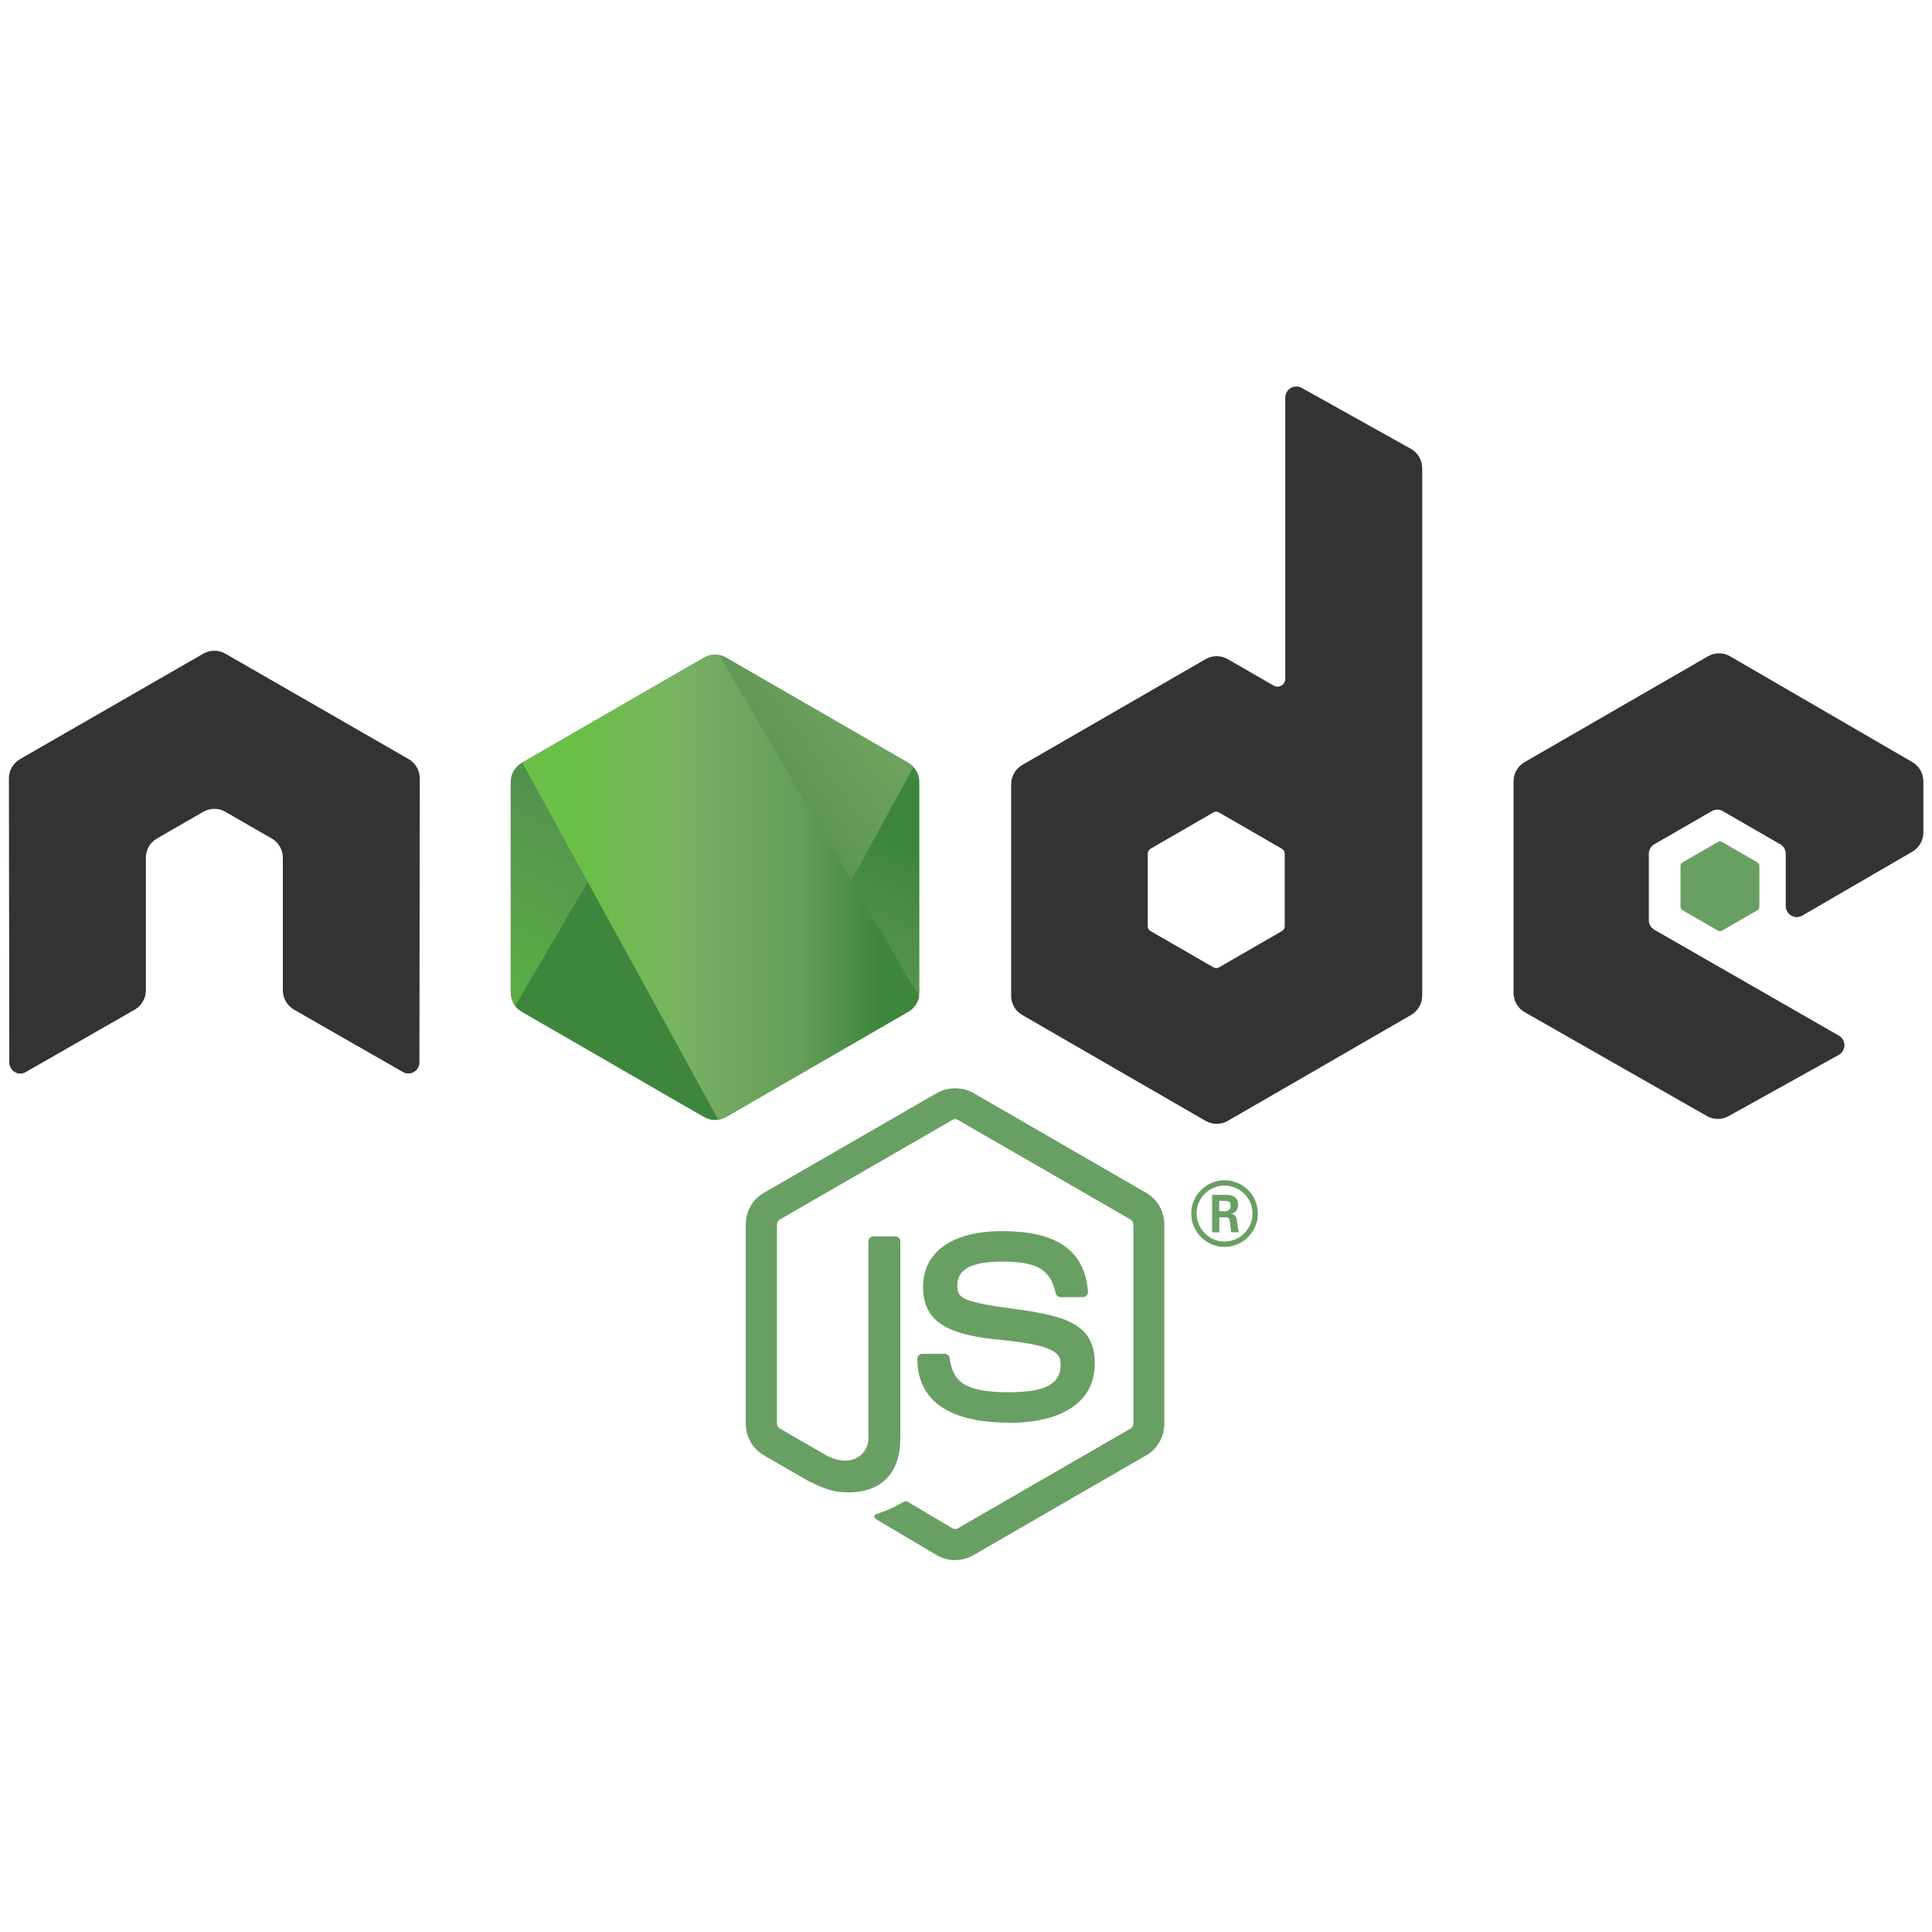 <?xml version="1.0" encoding="UTF-8" standalone="no" ?>
<!DOCTYPE svg PUBLIC "-//W3C//DTD SVG 1.1//EN" "http://www.w3.org/Graphics/SVG/1.1/DTD/svg11.dtd">
<svg xmlns="http://www.w3.org/2000/svg" xmlns:xlink="http://www.w3.org/1999/xlink" version="1.1" width="500" height="500" viewBox="0 0 500 500" xml:space="preserve">
<desc>Created with Fabric.js 4.6.0</desc>
<defs>
</defs>
<g transform="matrix(1.12 0 0 1.12 247.17 342.71)" id="SFhZcxqhewGicX3n7XZKa"  >
<path style="stroke: none; stroke-width: 1; stroke-dasharray: none; stroke-linecap: butt; stroke-dashoffset: 0; stroke-linejoin: miter; stroke-miterlimit: 4; fill: rgb(104,159,99); fill-rule: nonzero; opacity: 1;" vector-effect="non-scaling-stroke"  transform=" translate(-218.63, -216.42)" d="M 218.647 270.93 C 217.187 270.93 215.737 270.547 214.457 269.81 L 201.12 261.914 C 199.128 260.8 200.1 260.406 200.757 260.179 C 203.413 259.249 203.952 259.039 206.787 257.429 C 207.085 257.259 207.475 257.319 207.78 257.499 L 218.026 263.579 C 218.396 263.779 218.921 263.779 219.264 263.579 L 259.214 240.519 C 259.584 240.309 259.824 239.879 259.824 239.439 L 259.824 193.339 C 259.824 192.879 259.584 192.469 259.206 192.239 L 219.272 169.199 C 218.902 168.979 218.412 168.979 218.042 169.199 L 178.116 192.239 C 177.729 192.459 177.483 192.889 177.483 193.329 L 177.483 239.429 C 177.483 239.869 177.723 240.289 178.103 240.499 L 189.043 246.819 C 194.983 249.789 198.613 246.289 198.613 242.769 L 198.613 197.269 C 198.613 196.619 199.123 196.119 199.773 196.119 L 204.833 196.119 C 205.463 196.119 205.983 196.619 205.983 197.269 L 205.983 242.789 C 205.983 250.709 201.663 255.259 194.153 255.259 C 191.843 255.259 190.023 255.259 184.943 252.759 L 174.463 246.719 C 171.873 245.219 170.273 242.419 170.273 239.429 L 170.273 193.329 C 170.273 190.329 171.873 187.529 174.463 186.049 L 214.453 162.979 C 216.983 161.549 220.343 161.549 222.853 162.979 L 262.793 186.059 C 265.373 187.549 266.983 190.339 266.983 193.339 L 266.983 239.439 C 266.983 242.429 265.373 245.219 262.793 246.719 L 222.853 269.789 C 221.573 270.529 220.123 270.909 218.643 270.909" stroke-linecap="round" />
</g>
<g transform="matrix(1.12 0 0 1.12 281.47 336.84)" id="4458ADyCowg6d5xnRfxIB"  >
<path style="stroke: none; stroke-width: 1; stroke-dasharray: none; stroke-linecap: butt; stroke-dashoffset: 0; stroke-linejoin: miter; stroke-miterlimit: 4; fill: rgb(104,159,99); fill-rule: nonzero; opacity: 1;" vector-effect="non-scaling-stroke"  transform=" translate(-249.19, -211.19)" d="M 230.987 239.164 C 213.507 239.164 209.842 231.14 209.842 224.41 C 209.842 223.77 210.358 223.26 210.999 223.26 L 216.159 223.26 C 216.729 223.26 217.209 223.675 217.299 224.238 C 218.079 229.496 220.399 232.148 230.969 232.148 C 239.389 232.148 242.969 230.246 242.969 225.781 C 242.969 223.211 241.949 221.301 228.869 220.021 C 217.929 218.941 211.169 216.531 211.169 207.781 C 211.169 199.721 217.969 194.921 229.359 194.921 C 242.149 194.921 248.489 199.361 249.289 208.901 C 249.319 209.231 249.199 209.551 248.979 209.791 C 248.759 210.021 248.449 210.161 248.129 210.161 L 242.939 210.161 C 242.399 210.161 241.929 209.781 241.819 209.261 C 240.569 203.731 237.549 201.961 229.339 201.961 C 220.149 201.961 219.079 205.161 219.079 207.561 C 219.079 210.471 220.339 211.321 232.739 212.961 C 245.019 214.591 250.849 216.891 250.849 225.521 C 250.849 234.221 243.589 239.211 230.929 239.211 M 279.589 190.321 L 280.929 190.321 C 282.029 190.321 282.239 189.551 282.239 189.101 C 282.239 187.921 281.429 187.921 280.979 187.921 L 279.599 187.921 z M 277.959 186.541 L 280.929 186.541 C 281.949 186.541 283.949 186.541 283.949 188.821 C 283.949 190.411 282.929 190.741 282.319 190.941 C 283.509 191.021 283.589 191.801 283.749 192.901 C 283.829 193.591 283.959 194.781 284.199 195.181 L 282.369 195.181 C 282.319 194.781 282.039 192.581 282.039 192.461 C 281.919 191.971 281.749 191.731 281.139 191.731 L 279.629 191.731 L 279.629 195.191 L 277.959 195.191 z M 274.389 190.841 C 274.389 194.421 277.279 197.321 280.829 197.321 C 284.409 197.321 287.299 194.361 287.299 190.841 C 287.299 187.251 284.369 184.401 280.819 184.401 C 277.319 184.401 274.379 187.211 274.379 190.831 M 288.539 190.861 C 288.539 195.101 285.069 198.561 280.839 198.561 C 276.639 198.561 273.139 195.141 273.139 190.861 C 273.139 186.501 276.719 183.161 280.839 183.161 C 284.989 183.161 288.529 186.511 288.529 190.861" stroke-linecap="round" />
</g>
<g transform="matrix(1.12 0 0 1.12 250.04 195.44)" id="dmpfHWHZ2aF19D_GG-ci0"  >
<path style="stroke: none; stroke-width: 1; stroke-dasharray: none; stroke-linecap: butt; stroke-dashoffset: 0; stroke-linejoin: miter; stroke-miterlimit: 4; fill: rgb(51,51,51); fill-rule: evenodd; opacity: 1;" vector-effect="non-scaling-stroke"  transform=" translate(-221.19, -85.19)" d="M 94.936 90.55 C 94.936 88.71 93.966 87.02 92.378 86.105 L 50.022 61.735 C 49.307 61.315 48.506 61.095 47.694 61.065 L 47.256 61.065 C 46.444 61.095 45.643 61.315 44.916 61.735 L 2.562 86.105 C 0.984 87.025 0 88.715 0 90.555 L 0.093 156.195 C 0.093 157.105 0.563 157.955 1.363 158.405 C 2.143 158.885 3.123 158.885 3.903 158.405 L 29.083 143.985 C 30.673 143.039 31.643 141.367 31.643 139.545 L 31.643 108.88 C 31.643 107.05 32.613 105.36 34.198 104.45 L 44.918 98.276 C 45.714 97.816 46.588 97.588 47.478 97.588 C 48.354 97.588 49.248 97.814 50.022 98.275 L 60.737 104.447 C 62.323 105.357 63.297 107.047 63.297 108.877 L 63.297 139.54 C 63.297 141.36 64.28 143.04 65.862 143.98 L 91.026 158.39 C 91.816 158.86 92.799 158.86 93.586 158.39 C 94.362 157.94 94.854 157.09 94.854 156.18 z M 294.804 124.726 C 294.804 125.183 294.561 125.606 294.164 125.832 L 279.616 134.218 C 279.221 134.445 278.733 134.445 278.339 134.218 L 263.789 125.832 C 263.389 125.605 263.149 125.182 263.149 124.726 L 263.149 107.93 C 263.149 107.472 263.389 107.05 263.779 106.82 L 278.319 98.42 C 278.719 98.19 279.209 98.19 279.609 98.42 L 294.159 106.82 C 294.559 107.05 294.799 107.472 294.799 107.93 z M 298.734 0.324 C 297.94 -0.118 296.974 -0.106 296.19 0.351 C 295.41 0.811 294.928 1.651 294.928 2.561 L 294.928 67.561 C 294.928 68.201 294.588 68.791 294.034 69.111 C 293.484 69.431 292.799 69.431 292.244 69.111 L 281.634 63 C 280.054 62.086 278.108 62.086 276.522 63 L 234.152 87.453 C 232.569 88.363 231.592 90.053 231.592 91.873 L 231.592 140.793 C 231.592 142.623 232.569 144.303 234.152 145.223 L 276.522 169.693 C 278.104 170.603 280.052 170.603 281.639 169.693 L 324.009 145.213 C 325.589 144.293 326.569 142.613 326.569 140.783 L 326.569 18.863 C 326.569 17.007 325.559 15.3 323.939 14.393 z M 439.827 107.488 C 441.401 106.574 442.37 104.886 442.37 103.066 L 442.37 91.21 C 442.37 89.386 441.4 87.703 439.823 86.785 L 397.723 62.345 C 396.133 61.425 394.183 61.425 392.593 62.345 L 350.233 86.795 C 348.643 87.715 347.673 89.395 347.673 91.225 L 347.673 140.125 C 347.673 141.965 348.663 143.665 350.253 144.575 L 392.343 168.565 C 393.893 169.455 395.793 169.465 397.363 168.595 L 422.823 154.445 C 423.623 153.995 424.133 153.145 424.133 152.225 C 424.133 151.305 423.643 150.445 422.843 149.995 L 380.223 125.535 C 379.423 125.085 378.933 124.235 378.933 123.325 L 378.933 107.985 C 378.933 107.069 379.413 106.225 380.213 105.769 L 393.473 98.119 C 394.263 97.659 395.233 97.659 396.023 98.119 L 409.293 105.769 C 410.083 106.219 410.573 107.069 410.573 107.979 L 410.573 120.039 C 410.573 120.949 411.063 121.799 411.853 122.259 C 412.643 122.709 413.623 122.709 414.413 122.249 z M 439.827 107.488" stroke-linecap="round" />
</g>
<g transform="matrix(1.12 0 0 1.12 445.13 229.38)" id="fAtlHK6LHN38f5DYQZEJa"  >
<path style="stroke: none; stroke-width: 1; stroke-dasharray: none; stroke-linecap: butt; stroke-dashoffset: 0; stroke-linejoin: miter; stroke-miterlimit: 4; fill: rgb(104,159,99); fill-rule: evenodd; opacity: 1;" vector-effect="non-scaling-stroke"  transform=" translate(-395.03, -115.44)" d="M 394.538 105.2 C 394.838 105.023 395.214 105.023 395.518 105.2 L 403.648 109.89 C 403.952 110.066 404.138 110.39 404.138 110.74 L 404.138 120.13 C 404.138 120.48 403.952 120.804 403.648 120.98 L 395.518 125.67 C 395.214 125.847 394.838 125.847 394.538 125.67 L 386.413 120.98 C 386.103 120.804 385.913 120.48 385.913 120.13 L 385.913 110.74 C 385.913 110.39 386.093 110.066 386.403 109.89 z M 394.538 105.2" stroke-linecap="round" />
</g>
<g transform="matrix(1.12 0 0 1.12 185.04 229.76)" id="Kz6bU1uaaPmVTjibg0XeN" clip-path="url(#CLIPPATH_38)"  >
<linearGradient id="SVGID_17" gradientUnits="userSpaceOnUse" gradientTransform="matrix(-38.06 77.65 -77.65 -38.06 258.72 244.63)"  x1="-0.348" y1="0" x2="1.251" y2="0">
<stop offset="30%" style="stop-color:rgb(62,134,61);stop-opacity: 1"/>
<stop offset="50%" style="stop-color:rgb(85,147,79);stop-opacity: 1"/>
<stop offset="80%" style="stop-color:rgb(90,173,69);stop-opacity: 1"/>
</linearGradient>
<clipPath id="CLIPPATH_38" >
	<path transform="matrix(1 0 0 1 0 -0.11) translate(-241.57, -279.67)" id="a" d="M 239.03 226.605 L 196.9 250.922 C 195.322 251.832 194.354 253.512 194.354 255.328 L 194.354 303.996 C 194.354 305.813 195.322 307.492 196.9 308.402 L 239.033 332.738 C 240.608 333.645 242.55 333.645 244.123 332.738 L 286.249 308.402 C 287.819 307.492 288.789 305.812 288.789 303.996 L 288.789 255.328 C 288.789 253.512 287.819 251.832 286.239 250.922 L 244.119 226.605 C 243.329 226.152 242.449 225.925 241.569 225.925 C 240.689 225.925 239.809 226.152 239.019 226.605" stroke-linecap="round" />
</clipPath>
<path style="stroke: none; stroke-width: 1; stroke-dasharray: none; stroke-linecap: butt; stroke-dashoffset: 0; stroke-linejoin: miter; stroke-miterlimit: 4; fill: url(#SVGID_17); fill-rule: nonzero; opacity: 1;" vector-effect="non-scaling-stroke"  transform=" translate(-241.57, -279.79)" d="M 331.363 246.793 L 212.648 188.603 L 151.778 312.777 L 270.49 370.97 z M 331.363 246.793" stroke-linecap="round" />
</g>
<g transform="matrix(1.12 0 0 1.12 184.87 229.75)" id="LeDCpoMNecdl9MwwAUHue" clip-path="url(#CLIPPATH_39)"  >
<linearGradient id="SVGID_18" gradientUnits="userSpaceOnUse" gradientTransform="matrix(106.81 -78.92 78.92 106.81 235.19 285.39)"  x1="-0.456" y1="0" x2="0.582" y2="0">
<stop offset="57%" style="stop-color:rgb(62,134,61);stop-opacity: 1"/>
<stop offset="72%" style="stop-color:rgb(97,152,87);stop-opacity: 1"/>
<stop offset="100%" style="stop-color:rgb(118,172,100);stop-opacity: 1"/>
</linearGradient>
<clipPath id="CLIPPATH_39" >
	<path transform="matrix(1 0 0 1 0 -0.04) translate(-241.41, -279.74)" id="c" d="M 195.398 307.086 C 195.801 307.609 196.305 308.062 196.898 308.402 L 233.038 329.277 L 239.058 332.737 C 239.958 333.257 240.984 333.477 241.992 333.402 C 242.328 333.375 242.664 333.312 242.992 333.219 L 287.426 251.859 C 287.086 251.489 286.688 251.179 286.242 250.919 L 258.656 234.989 L 244.074 226.599 C 243.66 226.359 243.211 226.189 242.754 226.069 z M 195.398 307.086" stroke-linecap="round" />
</clipPath>
<path style="stroke: none; stroke-width: 1; stroke-dasharray: none; stroke-linecap: butt; stroke-dashoffset: 0; stroke-linejoin: miter; stroke-miterlimit: 4; fill: url(#SVGID_18); fill-rule: nonzero; opacity: 1;" vector-effect="non-scaling-stroke"  transform=" translate(-241.41, -279.78)" d="M 144.07 264.004 L 227.895 377.457 L 338.755 295.551 L 254.925 182.101 z M 144.07 264.004" stroke-linecap="round" />
</g>
<g transform="matrix(1.12 0 0 1.12 186.49 229.61)" id="7Xbmzo_Q061tC7zIYkmJH" clip-path="url(#CLIPPATH_40)"  >
<linearGradient id="SVGID_19" gradientUnits="userSpaceOnUse" gradientTransform="matrix(97.42 0 0 97.42 192.86 279.65)"  x1="0.043" y1="0" x2="0.984" y2="0">
<stop offset="16%" style="stop-color:rgb(107,191,71);stop-opacity: 1"/>
<stop offset="38%" style="stop-color:rgb(121,180,97);stop-opacity: 1"/>
<stop offset="47%" style="stop-color:rgb(117,172,100);stop-opacity: 1"/>
<stop offset="70%" style="stop-color:rgb(101,158,90);stop-opacity: 1"/>
<stop offset="90%" style="stop-color:rgb(62,134,61);stop-opacity: 1"/>
</linearGradient>
<clipPath id="CLIPPATH_40" >
	<path transform="matrix(1 0 0 1 0.01 0) translate(-242.87, -279.65)" id="e" d="M 241.066 225.953 C 240.359 226.023 239.668 226.243 239.031 226.605 L 197.021 250.852 L 242.321 333.362 C 242.951 333.272 243.571 333.062 244.131 332.738 L 286.261 308.402 C 287.561 307.648 288.451 306.372 288.721 304.926 L 242.541 226.036 C 242.201 225.969 241.861 225.934 241.511 225.934 C 241.371 225.934 241.231 225.941 241.091 225.954" stroke-linecap="round" />
</clipPath>
<path style="stroke: none; stroke-width: 1; stroke-dasharray: none; stroke-linecap: butt; stroke-dashoffset: 0; stroke-linejoin: miter; stroke-miterlimit: 4; fill: url(#SVGID_19); fill-rule: nonzero; opacity: 1;" vector-effect="non-scaling-stroke"  transform=" translate(-242.86, -279.65)" d="M 197.02 225.934 L 197.02 333.364 L 288.703 333.364 L 288.703 225.934 z M 197.02 225.934" stroke-linecap="round" />
</g>
</svg>